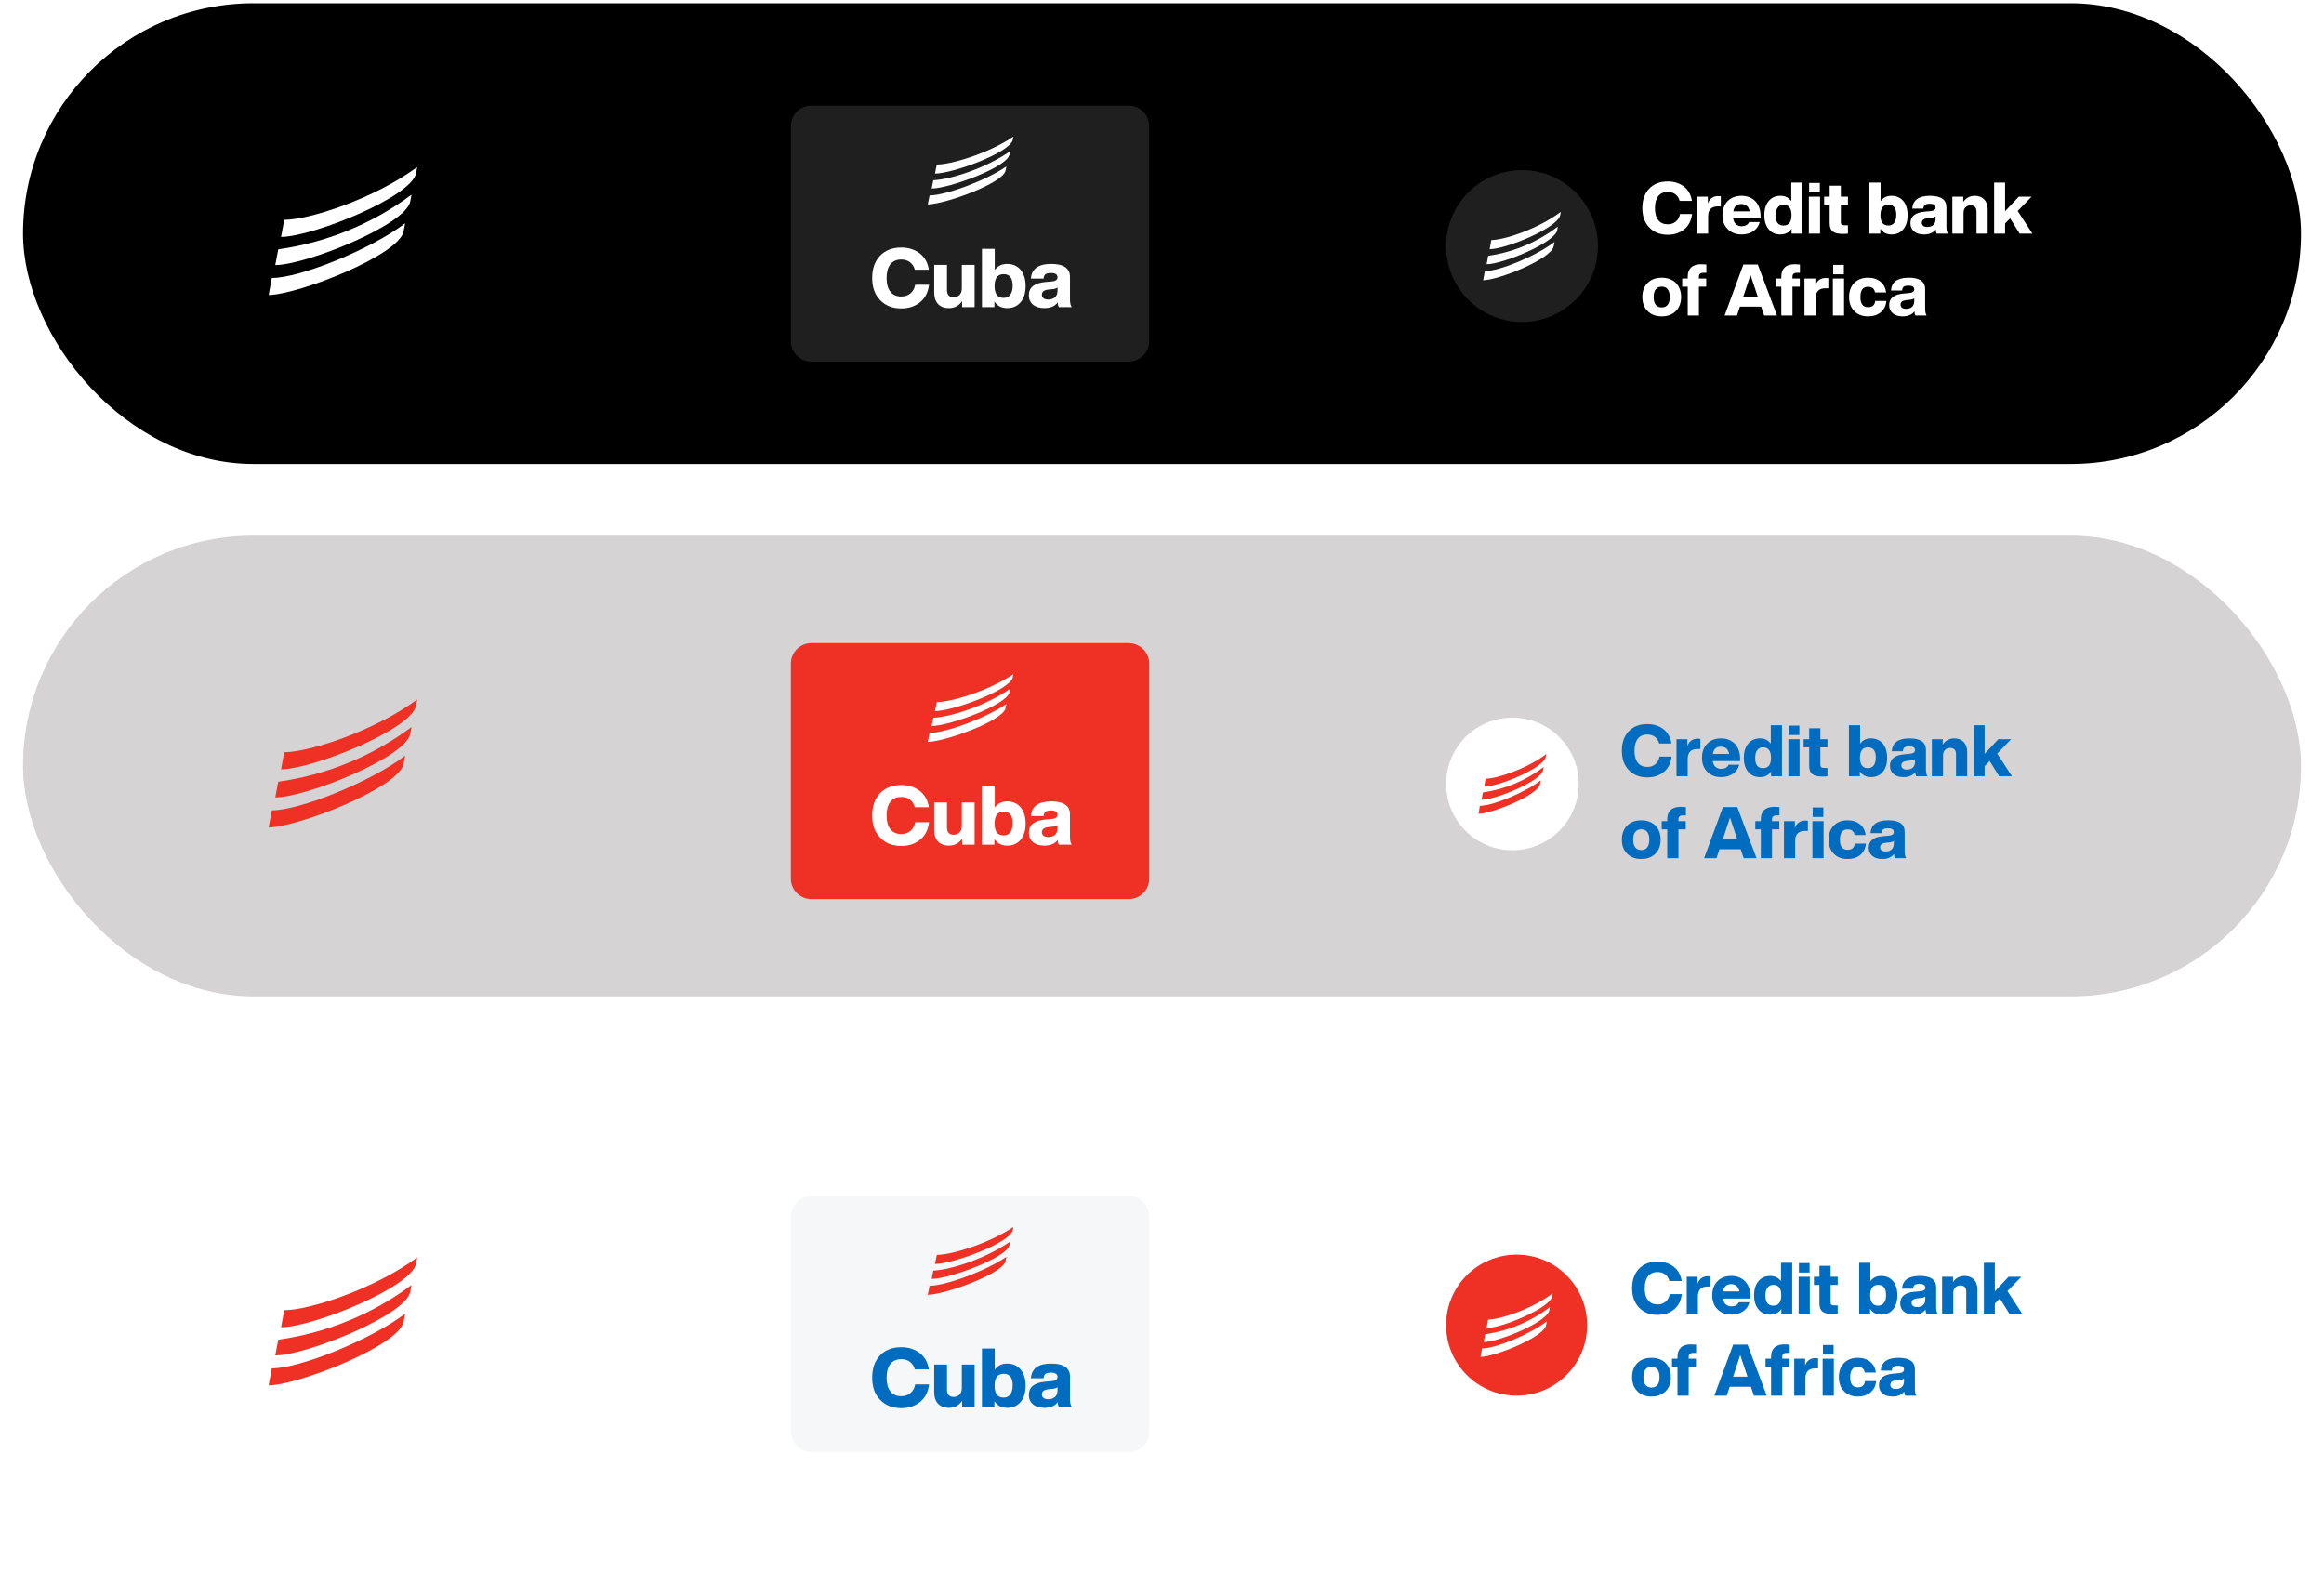 <svg width="454" height="307" viewBox="0 0 454 307" fill="none" xmlns="http://www.w3.org/2000/svg">
<rect x="4.5" y="0.637" width="445" height="90" rx="45" fill="black"/>
<g clip-path="url(#clip0_123_6804)">
<path d="M220.5 20.637H158.5C156.291 20.637 154.5 22.428 154.5 24.637V66.637C154.5 68.846 156.291 70.637 158.5 70.637H220.5C222.709 70.637 224.5 68.846 224.5 66.637V24.637C224.5 22.428 222.709 20.637 220.5 20.637Z" fill="#1F1F1F"/>
<path fill-rule="evenodd" clip-rule="evenodd" d="M183.008 32.144L182.649 33.912C186.188 33.898 197.323 29.783 197.841 27.327C197.841 27.327 197.875 27.166 197.908 27.005C197.941 26.843 197.974 26.682 197.972 26.682C193.148 29.948 185.86 32.137 183.008 32.144ZM182.333 35.196L182.001 36.825C185.413 36.818 196.675 32.696 197.192 30.241L197.335 29.541C192.347 33.015 185.361 35.115 182.335 35.2M181.601 38.167L181.254 39.874V39.934C184.704 39.856 195.915 35.802 196.431 33.351L196.601 32.511C192.735 35.211 184.712 38.184 181.601 38.167Z" fill="white"/>
<path d="M176.064 60.258C177.504 60.258 178.736 59.858 179.744 59.042C180.736 58.242 181.312 57.09 181.488 55.618H178.784C178.656 56.354 178.336 56.914 177.856 57.314C177.36 57.73 176.768 57.922 176.064 57.922C175.136 57.922 174.432 57.618 173.936 56.978C173.44 56.354 173.2 55.458 173.2 54.306C173.2 53.154 173.44 52.274 173.936 51.634C174.432 51.01 175.136 50.69 176.064 50.69C176.736 50.69 177.296 50.866 177.76 51.218C178.224 51.57 178.544 52.05 178.72 52.69H181.456C181.248 51.314 180.64 50.242 179.648 49.474C178.656 48.738 177.472 48.354 176.064 48.354C174.32 48.354 172.944 48.898 171.92 49.954C170.896 51.026 170.384 52.482 170.384 54.306C170.384 56.13 170.896 57.57 171.952 58.642C172.992 59.73 174.368 60.258 176.064 60.258ZM187.893 56.354C187.893 56.898 187.733 57.33 187.445 57.618C187.141 57.922 186.773 58.066 186.325 58.066C185.429 58.066 184.997 57.602 184.997 56.658V51.746H182.501V57.154C182.501 58.13 182.757 58.882 183.269 59.41C183.781 59.938 184.485 60.194 185.365 60.194C186.453 60.194 187.317 59.746 187.957 58.834V60.002H190.389V51.746H187.893V56.354ZM196.757 51.554C195.701 51.554 194.885 51.954 194.325 52.754V48.61H191.829V60.002H194.261V58.898C194.821 59.762 195.653 60.194 196.757 60.194C197.861 60.194 198.741 59.81 199.397 59.026C200.037 58.258 200.357 57.202 200.357 55.874C200.357 54.562 200.037 53.506 199.397 52.722C198.741 51.954 197.861 51.554 196.757 51.554ZM196.069 58.194C194.885 58.194 194.293 57.426 194.293 55.874C194.293 54.338 194.885 53.554 196.069 53.554C197.237 53.554 197.829 54.306 197.829 55.81C197.829 56.578 197.669 57.17 197.365 57.586C197.045 58.002 196.613 58.194 196.069 58.194ZM209.36 60.002C209.135 59.682 209.024 59.186 209.024 58.482V54.098C209.024 52.402 207.792 51.554 205.344 51.554C202.848 51.554 201.536 52.514 201.392 54.418H203.872C203.904 54.002 204.032 53.73 204.24 53.57C204.448 53.41 204.816 53.33 205.328 53.33C206.16 53.33 206.592 53.618 206.592 54.162C206.592 54.642 206.224 54.914 205.52 54.978L204.224 55.09C202.064 55.282 200.992 56.13 200.992 57.666C200.992 58.466 201.264 59.074 201.808 59.522C202.352 59.97 203.088 60.194 204 60.194C205.2 60.194 206.08 59.826 206.64 59.074C206.64 59.458 206.72 59.762 206.848 60.002H209.36ZM204.752 58.514C204.368 58.514 204.064 58.434 203.856 58.258C203.632 58.098 203.536 57.858 203.536 57.57C203.536 56.994 203.936 56.674 204.736 56.578L205.76 56.466C206.16 56.418 206.432 56.306 206.592 56.146V56.754C206.592 57.346 206.416 57.794 206.096 58.082C205.76 58.37 205.312 58.514 204.752 58.514Z" fill="white"/>
</g>
<path d="M312.159 48.067C312.159 39.877 305.519 33.237 297.329 33.237C289.139 33.237 282.5 39.877 282.5 48.067C282.5 56.257 289.139 62.896 297.329 62.896C305.519 62.896 312.159 56.257 312.159 48.067Z" fill="#1F1F1F"/>
<path fill-rule="evenodd" clip-rule="evenodd" d="M291.337 46.891L291.01 48.677C294.22 48.663 304.319 44.509 304.788 42.032C304.788 42.032 304.819 41.876 304.849 41.707C304.878 41.551 304.908 41.381 304.906 41.381C300.536 44.676 293.922 46.886 291.335 46.893M290.723 49.972L290.42 51.616C293.514 51.616 303.729 47.448 304.198 44.971L304.327 44.262C300.355 47.298 295.671 49.264 290.723 49.974M290.066 52.969L289.754 54.687V54.749C292.876 54.671 303.05 50.58 303.519 48.104L303.675 47.256C300.169 49.985 292.891 52.982 290.068 52.965" fill="white"/>
<path d="M325.806 45.861C327.066 45.861 328.144 45.511 329.026 44.797C329.894 44.097 330.398 43.089 330.552 41.801H328.186C328.074 42.445 327.794 42.935 327.374 43.285C326.94 43.649 326.422 43.817 325.806 43.817C324.994 43.817 324.378 43.551 323.944 42.991C323.51 42.445 323.3 41.661 323.3 40.653C323.3 39.645 323.51 38.875 323.944 38.315C324.378 37.769 324.994 37.489 325.806 37.489C326.394 37.489 326.884 37.643 327.29 37.951C327.696 38.259 327.976 38.679 328.13 39.239H330.524C330.342 38.035 329.81 37.097 328.942 36.425C328.074 35.781 327.038 35.445 325.806 35.445C324.28 35.445 323.076 35.921 322.18 36.845C321.284 37.783 320.836 39.057 320.836 40.653C320.836 42.249 321.284 43.509 322.208 44.447C323.118 45.399 324.322 45.861 325.806 45.861ZM335.693 38.301C334.657 38.301 333.971 38.791 333.635 39.757V38.413H331.507V45.637H333.691V42.277C333.691 40.975 334.321 40.317 335.609 40.317H336.169V38.329C335.889 38.315 335.721 38.301 335.693 38.301ZM343.938 42.235C343.938 41.031 343.602 40.051 342.93 39.323C342.23 38.609 341.334 38.245 340.214 38.245C339.08 38.245 338.184 38.595 337.512 39.281C336.826 39.967 336.49 40.877 336.49 42.025C336.49 43.173 336.826 44.083 337.526 44.769C338.212 45.469 339.122 45.805 340.242 45.805C341.124 45.805 341.88 45.595 342.524 45.161C343.154 44.727 343.574 44.139 343.77 43.383H341.698C341.432 43.929 340.942 44.195 340.242 44.195C339.794 44.195 339.416 44.069 339.136 43.803C338.842 43.551 338.66 43.173 338.59 42.669H343.938V42.235ZM340.186 39.855C340.62 39.855 340.984 39.981 341.264 40.233C341.544 40.485 341.712 40.835 341.796 41.283H338.604C338.758 40.331 339.29 39.855 340.186 39.855ZM349.93 39.281C349.426 38.595 348.726 38.245 347.816 38.245C346.836 38.245 346.08 38.595 345.52 39.267C344.946 39.953 344.666 40.877 344.666 42.025C344.666 43.187 344.946 44.111 345.52 44.783C346.08 45.469 346.836 45.805 347.816 45.805C348.768 45.805 349.496 45.441 349.986 44.699V45.637H352.114V35.669H349.93V39.281ZM348.418 44.055C347.382 44.055 346.878 43.397 346.878 42.081C346.878 41.409 347.004 40.905 347.284 40.541C347.55 40.177 347.928 39.995 348.418 39.995C349.454 39.995 349.972 40.681 349.972 42.025C349.972 43.383 349.454 44.055 348.418 44.055ZM355.51 37.587V35.739H353.424V37.587H355.51ZM355.552 45.637V38.413H353.368V45.637H355.552ZM360.999 38.413H359.613V36.271H357.429V38.413H356.351V40.009H357.429V43.621C357.429 44.363 357.625 44.895 358.031 45.217C358.423 45.539 359.081 45.693 359.991 45.693C360.397 45.693 360.733 45.679 360.999 45.637V44.013H360.439C360.131 44.013 359.907 43.971 359.795 43.887C359.669 43.803 359.613 43.635 359.613 43.383V40.009H360.999V38.413ZM369.506 38.245C368.582 38.245 367.868 38.595 367.378 39.295V35.669H365.194V45.637H367.322V44.671C367.812 45.427 368.54 45.805 369.506 45.805C370.472 45.805 371.242 45.469 371.816 44.783C372.376 44.111 372.656 43.187 372.656 42.025C372.656 40.877 372.376 39.953 371.816 39.267C371.242 38.595 370.472 38.245 369.506 38.245ZM368.904 44.055C367.868 44.055 367.35 43.383 367.35 42.025C367.35 40.681 367.868 39.995 368.904 39.995C369.926 39.995 370.444 40.653 370.444 41.969C370.444 42.641 370.304 43.159 370.038 43.523C369.758 43.887 369.38 44.055 368.904 44.055ZM380.533 45.637C380.337 45.357 380.239 44.923 380.239 44.307V40.471C380.239 38.987 379.161 38.245 377.019 38.245C374.835 38.245 373.687 39.085 373.561 40.751H375.731C375.759 40.387 375.871 40.149 376.053 40.009C376.235 39.869 376.557 39.799 377.005 39.799C377.733 39.799 378.111 40.051 378.111 40.527C378.111 40.947 377.789 41.185 377.173 41.241L376.039 41.339C374.149 41.507 373.211 42.249 373.211 43.593C373.211 44.293 373.449 44.825 373.925 45.217C374.401 45.609 375.045 45.805 375.843 45.805C376.893 45.805 377.663 45.483 378.153 44.825C378.153 45.161 378.223 45.427 378.335 45.637H380.533ZM376.501 44.335C376.165 44.335 375.899 44.265 375.717 44.111C375.521 43.971 375.437 43.761 375.437 43.509C375.437 43.005 375.787 42.725 376.487 42.641L377.383 42.543C377.733 42.501 377.971 42.403 378.111 42.263V42.795C378.111 43.313 377.957 43.705 377.677 43.957C377.383 44.209 376.991 44.335 376.501 44.335ZM385.792 38.245C384.84 38.245 384.084 38.651 383.524 39.435V38.413H381.396V45.637H383.58V41.605C383.58 41.129 383.706 40.765 383.972 40.499C384.224 40.247 384.56 40.107 384.952 40.107C385.722 40.107 386.114 40.527 386.114 41.339V45.637H388.298V40.905C388.298 40.065 388.06 39.407 387.612 38.945C387.164 38.483 386.548 38.245 385.792 38.245ZM397.034 45.637L394.164 41.213L396.88 38.413H394.374L391.7 41.269V35.669H389.558V45.637H391.7V43.663L392.68 42.655L394.542 45.637H397.034ZM324.63 61.805C325.778 61.805 326.688 61.469 327.388 60.769C328.06 60.097 328.41 59.173 328.41 58.025C328.41 56.877 328.06 55.953 327.388 55.267C326.702 54.595 325.778 54.245 324.63 54.245C323.468 54.245 322.544 54.595 321.872 55.267C321.172 55.967 320.836 56.877 320.836 58.025C320.836 59.173 321.172 60.083 321.872 60.769C322.558 61.469 323.482 61.805 324.63 61.805ZM324.63 60.055C324.112 60.055 323.72 59.887 323.454 59.537C323.174 59.201 323.048 58.697 323.048 58.025C323.048 57.367 323.174 56.863 323.454 56.513C323.72 56.177 324.112 55.995 324.63 55.995C325.134 55.995 325.512 56.177 325.792 56.513C326.058 56.863 326.198 57.367 326.198 58.025C326.198 58.697 326.058 59.201 325.792 59.537C325.512 59.887 325.134 60.055 324.63 60.055ZM333.343 53.293V51.669C332.979 51.641 332.629 51.613 332.307 51.613C331.439 51.613 330.781 51.837 330.347 52.257C329.913 52.691 329.703 53.265 329.703 53.993V54.413H328.625V56.009H329.703V61.637H331.887V56.009H333.315V54.413H331.887V54.063C331.887 53.559 332.167 53.293 332.755 53.293H333.343ZM347.14 61.637L343.388 51.669H340.574L336.906 61.637H339.328L339.902 59.901H344.046L344.634 61.637H347.14ZM341.134 56.219C341.19 56.065 341.456 55.225 341.96 53.699C342.338 54.875 342.618 55.715 342.8 56.219L343.374 57.927H340.56L341.134 56.219ZM351.622 53.293V51.669C351.258 51.641 350.908 51.613 350.586 51.613C349.718 51.613 349.06 51.837 348.626 52.257C348.192 52.691 347.982 53.265 347.982 53.993V54.413H346.904V56.009H347.982V61.637H350.166V56.009H351.594V54.413H350.166V54.063C350.166 53.559 350.446 53.293 351.034 53.293H351.622ZM356.693 54.301C355.657 54.301 354.971 54.791 354.635 55.757V54.413H352.507V61.637H354.691V58.277C354.691 56.975 355.321 56.317 356.609 56.317H357.169V54.329C356.889 54.315 356.721 54.301 356.693 54.301ZM360.2 53.587V51.739H358.114V53.587H360.2ZM360.242 61.637V54.413H358.058V61.637H360.242ZM364.933 61.805C365.941 61.805 366.767 61.539 367.425 60.993C368.069 60.447 368.433 59.719 368.503 58.795H366.333C366.235 59.607 365.773 60.013 364.933 60.013C363.925 60.013 363.435 59.355 363.435 58.025C363.435 56.695 363.925 56.023 364.933 56.023C365.717 56.023 366.165 56.401 366.291 57.129H368.461C368.349 56.247 367.985 55.547 367.355 55.029C366.725 54.511 365.913 54.245 364.933 54.245C363.799 54.245 362.903 54.595 362.231 55.267C361.559 55.953 361.223 56.877 361.223 58.025C361.223 59.173 361.559 60.083 362.231 60.769C362.903 61.469 363.799 61.805 364.933 61.805ZM376.377 61.637C376.181 61.357 376.083 60.923 376.083 60.307V56.471C376.083 54.987 375.005 54.245 372.863 54.245C370.679 54.245 369.531 55.085 369.405 56.751H371.575C371.603 56.387 371.715 56.149 371.897 56.009C372.079 55.869 372.401 55.799 372.849 55.799C373.577 55.799 373.955 56.051 373.955 56.527C373.955 56.947 373.633 57.185 373.017 57.241L371.883 57.339C369.993 57.507 369.055 58.249 369.055 59.593C369.055 60.293 369.293 60.825 369.769 61.217C370.245 61.609 370.889 61.805 371.687 61.805C372.737 61.805 373.507 61.483 373.997 60.825C373.997 61.161 374.067 61.427 374.179 61.637H376.377ZM372.345 60.335C372.009 60.335 371.743 60.265 371.561 60.111C371.365 59.971 371.281 59.761 371.281 59.509C371.281 59.005 371.631 58.725 372.331 58.641L373.227 58.543C373.577 58.501 373.815 58.403 373.955 58.263V58.795C373.955 59.313 373.801 59.705 373.521 59.957C373.227 60.209 372.835 60.335 372.345 60.335Z" fill="white"/>
<path fill-rule="evenodd" clip-rule="evenodd" d="M55.529 42.941L54.905 46.281C61.047 46.255 80.377 38.487 81.273 33.854C81.273 33.854 81.333 33.562 81.389 33.247C81.446 32.955 81.503 32.637 81.5 32.637C73.135 38.799 60.477 42.933 55.526 42.944M54.355 48.704L53.776 51.778C59.697 51.778 79.247 43.984 80.144 39.351L80.391 38.026C72.79 43.702 63.826 47.379 54.355 48.707M53.097 54.309L52.5 57.52V57.637C58.475 57.491 77.948 49.84 78.844 45.21L79.143 43.625C72.433 48.727 58.505 54.332 53.1 54.3" fill="white"/>
<rect x="4.5" y="104.637" width="445" height="90" rx="45" fill="#D5D3D3"/>
<g clip-path="url(#clip1_123_6804)">
<path d="M220.5 125.637H158.5C156.291 125.637 154.5 127.428 154.5 129.637V171.637C154.5 173.846 156.291 175.637 158.5 175.637H220.5C222.709 175.637 224.5 173.846 224.5 171.637V129.637C224.5 127.428 222.709 125.637 220.5 125.637Z" fill="#EE3124"/>
<path fill-rule="evenodd" clip-rule="evenodd" d="M183.008 137.144L182.649 138.912C186.188 138.898 197.323 134.783 197.841 132.327C197.841 132.327 197.875 132.166 197.908 132.005C197.941 131.843 197.974 131.682 197.972 131.682C193.148 134.948 185.86 137.137 183.008 137.144ZM182.333 140.196L182.001 141.825C185.413 141.818 196.675 137.696 197.192 135.241L197.335 134.541C192.347 138.015 185.361 140.115 182.335 140.2M181.601 143.167L181.254 144.874V144.934C184.704 144.856 195.915 140.802 196.431 138.351L196.601 137.511C192.735 140.211 184.712 143.184 181.601 143.167Z" fill="white"/>
<path d="M176.064 165.258C177.504 165.258 178.736 164.858 179.744 164.042C180.736 163.242 181.312 162.09 181.488 160.618H178.784C178.656 161.354 178.336 161.914 177.856 162.314C177.36 162.73 176.768 162.922 176.064 162.922C175.136 162.922 174.432 162.618 173.936 161.978C173.44 161.354 173.2 160.458 173.2 159.306C173.2 158.154 173.44 157.274 173.936 156.634C174.432 156.01 175.136 155.69 176.064 155.69C176.736 155.69 177.296 155.866 177.76 156.218C178.224 156.57 178.544 157.05 178.72 157.69H181.456C181.248 156.314 180.64 155.242 179.648 154.474C178.656 153.738 177.472 153.354 176.064 153.354C174.32 153.354 172.944 153.898 171.92 154.954C170.896 156.026 170.384 157.482 170.384 159.306C170.384 161.13 170.896 162.57 171.952 163.642C172.992 164.73 174.368 165.258 176.064 165.258ZM187.893 161.354C187.893 161.898 187.733 162.33 187.445 162.618C187.141 162.922 186.773 163.066 186.325 163.066C185.429 163.066 184.997 162.602 184.997 161.658V156.746H182.501V162.154C182.501 163.13 182.757 163.882 183.269 164.41C183.781 164.938 184.485 165.194 185.365 165.194C186.453 165.194 187.317 164.746 187.957 163.834V165.002H190.389V156.746H187.893V161.354ZM196.757 156.554C195.701 156.554 194.885 156.954 194.325 157.754V153.61H191.829V165.002H194.261V163.898C194.821 164.762 195.653 165.194 196.757 165.194C197.861 165.194 198.741 164.81 199.397 164.026C200.037 163.258 200.357 162.202 200.357 160.874C200.357 159.562 200.037 158.506 199.397 157.722C198.741 156.954 197.861 156.554 196.757 156.554ZM196.069 163.194C194.885 163.194 194.293 162.426 194.293 160.874C194.293 159.338 194.885 158.554 196.069 158.554C197.237 158.554 197.829 159.306 197.829 160.81C197.829 161.578 197.669 162.17 197.365 162.586C197.045 163.002 196.613 163.194 196.069 163.194ZM209.36 165.002C209.135 164.682 209.024 164.186 209.024 163.482V159.098C209.024 157.402 207.792 156.554 205.344 156.554C202.848 156.554 201.536 157.514 201.392 159.418H203.872C203.904 159.002 204.032 158.73 204.24 158.57C204.448 158.41 204.816 158.33 205.328 158.33C206.16 158.33 206.592 158.618 206.592 159.162C206.592 159.642 206.224 159.914 205.52 159.978L204.224 160.09C202.064 160.282 200.992 161.13 200.992 162.666C200.992 163.466 201.264 164.074 201.808 164.522C202.352 164.97 203.088 165.194 204 165.194C205.2 165.194 206.08 164.826 206.64 164.074C206.64 164.458 206.72 164.762 206.848 165.002H209.36ZM204.752 163.514C204.368 163.514 204.064 163.434 203.856 163.258C203.632 163.098 203.536 162.858 203.536 162.57C203.536 161.994 203.936 161.674 204.736 161.578L205.76 161.466C206.16 161.418 206.432 161.306 206.592 161.146V161.754C206.592 162.346 206.416 162.794 206.096 163.082C205.76 163.37 205.312 163.514 204.752 163.514Z" fill="white"/>
</g>
<path d="M308.409 153.139C308.409 145.985 302.609 140.185 295.455 140.185C288.3 140.185 282.5 145.985 282.5 153.139C282.5 160.294 288.3 166.094 295.455 166.094C302.609 166.094 308.409 160.294 308.409 153.139Z" fill="white"/>
<path fill-rule="evenodd" clip-rule="evenodd" d="M290.219 152.112L289.934 153.672C292.737 153.66 301.56 150.032 301.969 147.867C301.969 147.867 301.996 147.731 302.022 147.584C302.048 147.447 302.074 147.299 302.073 147.299C298.255 150.177 292.477 152.108 290.217 152.114M289.683 154.804L289.418 156.24C292.121 156.24 301.045 152.599 301.454 150.435L301.567 149.816C298.097 152.468 294.005 154.185 289.683 154.806M289.109 157.422L288.836 158.922V158.977C291.563 158.909 300.451 155.335 300.86 153.172L300.997 152.432C297.934 154.815 291.577 157.433 289.11 157.418" fill="#EE3124"/>
<path d="M321.806 151.861C323.066 151.861 324.144 151.511 325.026 150.797C325.894 150.097 326.398 149.089 326.552 147.801H324.186C324.074 148.445 323.794 148.935 323.374 149.285C322.94 149.649 322.422 149.817 321.806 149.817C320.994 149.817 320.378 149.551 319.944 148.991C319.51 148.445 319.3 147.661 319.3 146.653C319.3 145.645 319.51 144.875 319.944 144.315C320.378 143.769 320.994 143.489 321.806 143.489C322.394 143.489 322.884 143.643 323.29 143.951C323.696 144.259 323.976 144.679 324.13 145.239H326.524C326.342 144.035 325.81 143.097 324.942 142.425C324.074 141.781 323.038 141.445 321.806 141.445C320.28 141.445 319.076 141.921 318.18 142.845C317.284 143.783 316.836 145.057 316.836 146.653C316.836 148.249 317.284 149.509 318.208 150.447C319.118 151.399 320.322 151.861 321.806 151.861ZM331.693 144.301C330.657 144.301 329.971 144.791 329.635 145.757V144.413H327.507V151.637H329.691V148.277C329.691 146.975 330.321 146.317 331.609 146.317H332.169V144.329C331.889 144.315 331.721 144.301 331.693 144.301ZM339.938 148.235C339.938 147.031 339.602 146.051 338.93 145.323C338.23 144.609 337.334 144.245 336.214 144.245C335.08 144.245 334.184 144.595 333.512 145.281C332.826 145.967 332.49 146.877 332.49 148.025C332.49 149.173 332.826 150.083 333.526 150.769C334.212 151.469 335.122 151.805 336.242 151.805C337.124 151.805 337.88 151.595 338.524 151.161C339.154 150.727 339.574 150.139 339.77 149.383H337.698C337.432 149.929 336.942 150.195 336.242 150.195C335.794 150.195 335.416 150.069 335.136 149.803C334.842 149.551 334.66 149.173 334.59 148.669H339.938V148.235ZM336.186 145.855C336.62 145.855 336.984 145.981 337.264 146.233C337.544 146.485 337.712 146.835 337.796 147.283H334.604C334.758 146.331 335.29 145.855 336.186 145.855ZM345.93 145.281C345.426 144.595 344.726 144.245 343.816 144.245C342.836 144.245 342.08 144.595 341.52 145.267C340.946 145.953 340.666 146.877 340.666 148.025C340.666 149.187 340.946 150.111 341.52 150.783C342.08 151.469 342.836 151.805 343.816 151.805C344.768 151.805 345.496 151.441 345.986 150.699V151.637H348.114V141.669H345.93V145.281ZM344.418 150.055C343.382 150.055 342.878 149.397 342.878 148.081C342.878 147.409 343.004 146.905 343.284 146.541C343.55 146.177 343.928 145.995 344.418 145.995C345.454 145.995 345.972 146.681 345.972 148.025C345.972 149.383 345.454 150.055 344.418 150.055ZM351.51 143.587V141.739H349.424V143.587H351.51ZM351.552 151.637V144.413H349.368V151.637H351.552ZM356.999 144.413H355.613V142.271H353.429V144.413H352.351V146.009H353.429V149.621C353.429 150.363 353.625 150.895 354.031 151.217C354.423 151.539 355.081 151.693 355.991 151.693C356.397 151.693 356.733 151.679 356.999 151.637V150.013H356.439C356.131 150.013 355.907 149.971 355.795 149.887C355.669 149.803 355.613 149.635 355.613 149.383V146.009H356.999V144.413ZM365.506 144.245C364.582 144.245 363.868 144.595 363.378 145.295V141.669H361.194V151.637H363.322V150.671C363.812 151.427 364.54 151.805 365.506 151.805C366.472 151.805 367.242 151.469 367.816 150.783C368.376 150.111 368.656 149.187 368.656 148.025C368.656 146.877 368.376 145.953 367.816 145.267C367.242 144.595 366.472 144.245 365.506 144.245ZM364.904 150.055C363.868 150.055 363.35 149.383 363.35 148.025C363.35 146.681 363.868 145.995 364.904 145.995C365.926 145.995 366.444 146.653 366.444 147.969C366.444 148.641 366.304 149.159 366.038 149.523C365.758 149.887 365.38 150.055 364.904 150.055ZM376.533 151.637C376.337 151.357 376.239 150.923 376.239 150.307V146.471C376.239 144.987 375.161 144.245 373.019 144.245C370.835 144.245 369.687 145.085 369.561 146.751H371.731C371.759 146.387 371.871 146.149 372.053 146.009C372.235 145.869 372.557 145.799 373.005 145.799C373.733 145.799 374.111 146.051 374.111 146.527C374.111 146.947 373.789 147.185 373.173 147.241L372.039 147.339C370.149 147.507 369.211 148.249 369.211 149.593C369.211 150.293 369.449 150.825 369.925 151.217C370.401 151.609 371.045 151.805 371.843 151.805C372.893 151.805 373.663 151.483 374.153 150.825C374.153 151.161 374.223 151.427 374.335 151.637H376.533ZM372.501 150.335C372.165 150.335 371.899 150.265 371.717 150.111C371.521 149.971 371.437 149.761 371.437 149.509C371.437 149.005 371.787 148.725 372.487 148.641L373.383 148.543C373.733 148.501 373.971 148.403 374.111 148.263V148.795C374.111 149.313 373.957 149.705 373.677 149.957C373.383 150.209 372.991 150.335 372.501 150.335ZM381.792 144.245C380.84 144.245 380.084 144.651 379.524 145.435V144.413H377.396V151.637H379.58V147.605C379.58 147.129 379.706 146.765 379.972 146.499C380.224 146.247 380.56 146.107 380.952 146.107C381.722 146.107 382.114 146.527 382.114 147.339V151.637H384.298V146.905C384.298 146.065 384.06 145.407 383.612 144.945C383.164 144.483 382.548 144.245 381.792 144.245ZM393.034 151.637L390.164 147.213L392.88 144.413H390.374L387.7 147.269V141.669H385.558V151.637H387.7V149.663L388.68 148.655L390.542 151.637H393.034ZM320.63 167.805C321.778 167.805 322.688 167.469 323.388 166.769C324.06 166.097 324.41 165.173 324.41 164.025C324.41 162.877 324.06 161.953 323.388 161.267C322.702 160.595 321.778 160.245 320.63 160.245C319.468 160.245 318.544 160.595 317.872 161.267C317.172 161.967 316.836 162.877 316.836 164.025C316.836 165.173 317.172 166.083 317.872 166.769C318.558 167.469 319.482 167.805 320.63 167.805ZM320.63 166.055C320.112 166.055 319.72 165.887 319.454 165.537C319.174 165.201 319.048 164.697 319.048 164.025C319.048 163.367 319.174 162.863 319.454 162.513C319.72 162.177 320.112 161.995 320.63 161.995C321.134 161.995 321.512 162.177 321.792 162.513C322.058 162.863 322.198 163.367 322.198 164.025C322.198 164.697 322.058 165.201 321.792 165.537C321.512 165.887 321.134 166.055 320.63 166.055ZM329.343 159.293V157.669C328.979 157.641 328.629 157.613 328.307 157.613C327.439 157.613 326.781 157.837 326.347 158.257C325.913 158.691 325.703 159.265 325.703 159.993V160.413H324.625V162.009H325.703V167.637H327.887V162.009H329.315V160.413H327.887V160.063C327.887 159.559 328.167 159.293 328.755 159.293H329.343ZM343.14 167.637L339.388 157.669H336.574L332.906 167.637H335.328L335.902 165.901H340.046L340.634 167.637H343.14ZM337.134 162.219C337.19 162.065 337.456 161.225 337.96 159.699C338.338 160.875 338.618 161.715 338.8 162.219L339.374 163.927H336.56L337.134 162.219ZM347.622 159.293V157.669C347.258 157.641 346.908 157.613 346.586 157.613C345.718 157.613 345.06 157.837 344.626 158.257C344.192 158.691 343.982 159.265 343.982 159.993V160.413H342.904V162.009H343.982V167.637H346.166V162.009H347.594V160.413H346.166V160.063C346.166 159.559 346.446 159.293 347.034 159.293H347.622ZM352.693 160.301C351.657 160.301 350.971 160.791 350.635 161.757V160.413H348.507V167.637H350.691V164.277C350.691 162.975 351.321 162.317 352.609 162.317H353.169V160.329C352.889 160.315 352.721 160.301 352.693 160.301ZM356.2 159.587V157.739H354.114V159.587H356.2ZM356.242 167.637V160.413H354.058V167.637H356.242ZM360.933 167.805C361.941 167.805 362.767 167.539 363.425 166.993C364.069 166.447 364.433 165.719 364.503 164.795H362.333C362.235 165.607 361.773 166.013 360.933 166.013C359.925 166.013 359.435 165.355 359.435 164.025C359.435 162.695 359.925 162.023 360.933 162.023C361.717 162.023 362.165 162.401 362.291 163.129H364.461C364.349 162.247 363.985 161.547 363.355 161.029C362.725 160.511 361.913 160.245 360.933 160.245C359.799 160.245 358.903 160.595 358.231 161.267C357.559 161.953 357.223 162.877 357.223 164.025C357.223 165.173 357.559 166.083 358.231 166.769C358.903 167.469 359.799 167.805 360.933 167.805ZM372.377 167.637C372.181 167.357 372.083 166.923 372.083 166.307V162.471C372.083 160.987 371.005 160.245 368.863 160.245C366.679 160.245 365.531 161.085 365.405 162.751H367.575C367.603 162.387 367.715 162.149 367.897 162.009C368.079 161.869 368.401 161.799 368.849 161.799C369.577 161.799 369.955 162.051 369.955 162.527C369.955 162.947 369.633 163.185 369.017 163.241L367.883 163.339C365.993 163.507 365.055 164.249 365.055 165.593C365.055 166.293 365.293 166.825 365.769 167.217C366.245 167.609 366.889 167.805 367.687 167.805C368.737 167.805 369.507 167.483 369.997 166.825C369.997 167.161 370.067 167.427 370.179 167.637H372.377ZM368.345 166.335C368.009 166.335 367.743 166.265 367.561 166.111C367.365 165.971 367.281 165.761 367.281 165.509C367.281 165.005 367.631 164.725 368.331 164.641L369.227 164.543C369.577 164.501 369.815 164.403 369.955 164.263V164.795C369.955 165.313 369.801 165.705 369.521 165.957C369.227 166.209 368.835 166.335 368.345 166.335Z" fill="#006CC0"/>
<path fill-rule="evenodd" clip-rule="evenodd" d="M55.529 146.941L54.905 150.281C61.047 150.255 80.377 142.487 81.273 137.854C81.273 137.854 81.333 137.562 81.389 137.247C81.446 136.955 81.503 136.637 81.5 136.637C73.135 142.799 60.477 146.933 55.526 146.944M54.355 152.704L53.776 155.778C59.697 155.778 79.247 147.984 80.144 143.351L80.391 142.026C72.79 147.702 63.826 151.379 54.355 152.707M53.097 158.309L52.5 161.52V161.637C58.475 161.491 77.948 153.84 78.844 149.21L79.143 147.625C72.433 152.727 58.505 158.332 53.1 158.3" fill="#EE3124"/>
<g filter="url(#filter0_d_123_6804)">
<rect x="4.5" y="208.637" width="445" height="90" rx="45" fill="white"/>
</g>
<path d="M310.05 258.862C310.05 251.254 303.883 245.087 296.275 245.087C288.667 245.087 282.5 251.254 282.5 258.862C282.5 266.47 288.667 272.637 296.275 272.637C303.883 272.637 310.05 266.47 310.05 258.862Z" fill="#EE3124"/>
<path fill-rule="evenodd" clip-rule="evenodd" d="M290.709 257.77L290.406 259.429C293.387 259.416 302.768 255.558 303.203 253.257C303.203 253.257 303.232 253.112 303.26 252.955C303.287 252.81 303.315 252.652 303.313 252.652C299.253 255.713 293.11 257.766 290.707 257.772M290.139 260.633L289.857 262.16C292.731 262.16 302.22 258.288 302.655 255.987L302.775 255.329C299.086 258.148 294.735 259.975 290.139 260.634M289.528 263.417L289.238 265.012V265.07C292.138 264.997 301.589 261.197 302.024 258.897L302.169 258.11C298.913 260.644 292.153 263.428 289.53 263.412" fill="white"/>
<path d="M323.806 256.861C325.066 256.861 326.144 256.511 327.026 255.797C327.894 255.097 328.398 254.089 328.552 252.801H326.186C326.074 253.445 325.794 253.935 325.374 254.285C324.94 254.649 324.422 254.817 323.806 254.817C322.994 254.817 322.378 254.551 321.944 253.991C321.51 253.445 321.3 252.661 321.3 251.653C321.3 250.645 321.51 249.875 321.944 249.315C322.378 248.769 322.994 248.489 323.806 248.489C324.394 248.489 324.884 248.643 325.29 248.951C325.696 249.259 325.976 249.679 326.13 250.239H328.524C328.342 249.035 327.81 248.097 326.942 247.425C326.074 246.781 325.038 246.445 323.806 246.445C322.28 246.445 321.076 246.921 320.18 247.845C319.284 248.783 318.836 250.057 318.836 251.653C318.836 253.249 319.284 254.509 320.208 255.447C321.118 256.399 322.322 256.861 323.806 256.861ZM333.693 249.301C332.657 249.301 331.971 249.791 331.635 250.757V249.413H329.507V256.637H331.691V253.277C331.691 251.975 332.321 251.317 333.609 251.317H334.169V249.329C333.889 249.315 333.721 249.301 333.693 249.301ZM341.938 253.235C341.938 252.031 341.602 251.051 340.93 250.323C340.23 249.609 339.334 249.245 338.214 249.245C337.08 249.245 336.184 249.595 335.512 250.281C334.826 250.967 334.49 251.877 334.49 253.025C334.49 254.173 334.826 255.083 335.526 255.769C336.212 256.469 337.122 256.805 338.242 256.805C339.124 256.805 339.88 256.595 340.524 256.161C341.154 255.727 341.574 255.139 341.77 254.383H339.698C339.432 254.929 338.942 255.195 338.242 255.195C337.794 255.195 337.416 255.069 337.136 254.803C336.842 254.551 336.66 254.173 336.59 253.669H341.938V253.235ZM338.186 250.855C338.62 250.855 338.984 250.981 339.264 251.233C339.544 251.485 339.712 251.835 339.796 252.283H336.604C336.758 251.331 337.29 250.855 338.186 250.855ZM347.93 250.281C347.426 249.595 346.726 249.245 345.816 249.245C344.836 249.245 344.08 249.595 343.52 250.267C342.946 250.953 342.666 251.877 342.666 253.025C342.666 254.187 342.946 255.111 343.52 255.783C344.08 256.469 344.836 256.805 345.816 256.805C346.768 256.805 347.496 256.441 347.986 255.699V256.637H350.114V246.669H347.93V250.281ZM346.418 255.055C345.382 255.055 344.878 254.397 344.878 253.081C344.878 252.409 345.004 251.905 345.284 251.541C345.55 251.177 345.928 250.995 346.418 250.995C347.454 250.995 347.972 251.681 347.972 253.025C347.972 254.383 347.454 255.055 346.418 255.055ZM353.51 248.587V246.739H351.424V248.587H353.51ZM353.552 256.637V249.413H351.368V256.637H353.552ZM358.999 249.413H357.613V247.271H355.429V249.413H354.351V251.009H355.429V254.621C355.429 255.363 355.625 255.895 356.031 256.217C356.423 256.539 357.081 256.693 357.991 256.693C358.397 256.693 358.733 256.679 358.999 256.637V255.013H358.439C358.131 255.013 357.907 254.971 357.795 254.887C357.669 254.803 357.613 254.635 357.613 254.383V251.009H358.999V249.413ZM367.506 249.245C366.582 249.245 365.868 249.595 365.378 250.295V246.669H363.194V256.637H365.322V255.671C365.812 256.427 366.54 256.805 367.506 256.805C368.472 256.805 369.242 256.469 369.816 255.783C370.376 255.111 370.656 254.187 370.656 253.025C370.656 251.877 370.376 250.953 369.816 250.267C369.242 249.595 368.472 249.245 367.506 249.245ZM366.904 255.055C365.868 255.055 365.35 254.383 365.35 253.025C365.35 251.681 365.868 250.995 366.904 250.995C367.926 250.995 368.444 251.653 368.444 252.969C368.444 253.641 368.304 254.159 368.038 254.523C367.758 254.887 367.38 255.055 366.904 255.055ZM378.533 256.637C378.337 256.357 378.239 255.923 378.239 255.307V251.471C378.239 249.987 377.161 249.245 375.019 249.245C372.835 249.245 371.687 250.085 371.561 251.751H373.731C373.759 251.387 373.871 251.149 374.053 251.009C374.235 250.869 374.557 250.799 375.005 250.799C375.733 250.799 376.111 251.051 376.111 251.527C376.111 251.947 375.789 252.185 375.173 252.241L374.039 252.339C372.149 252.507 371.211 253.249 371.211 254.593C371.211 255.293 371.449 255.825 371.925 256.217C372.401 256.609 373.045 256.805 373.843 256.805C374.893 256.805 375.663 256.483 376.153 255.825C376.153 256.161 376.223 256.427 376.335 256.637H378.533ZM374.501 255.335C374.165 255.335 373.899 255.265 373.717 255.111C373.521 254.971 373.437 254.761 373.437 254.509C373.437 254.005 373.787 253.725 374.487 253.641L375.383 253.543C375.733 253.501 375.971 253.403 376.111 253.263V253.795C376.111 254.313 375.957 254.705 375.677 254.957C375.383 255.209 374.991 255.335 374.501 255.335ZM383.792 249.245C382.84 249.245 382.084 249.651 381.524 250.435V249.413H379.396V256.637H381.58V252.605C381.58 252.129 381.706 251.765 381.972 251.499C382.224 251.247 382.56 251.107 382.952 251.107C383.722 251.107 384.114 251.527 384.114 252.339V256.637H386.298V251.905C386.298 251.065 386.06 250.407 385.612 249.945C385.164 249.483 384.548 249.245 383.792 249.245ZM395.034 256.637L392.164 252.213L394.88 249.413H392.374L389.7 252.269V246.669H387.558V256.637H389.7V254.663L390.68 253.655L392.542 256.637H395.034ZM322.63 272.805C323.778 272.805 324.688 272.469 325.388 271.769C326.06 271.097 326.41 270.173 326.41 269.025C326.41 267.877 326.06 266.953 325.388 266.267C324.702 265.595 323.778 265.245 322.63 265.245C321.468 265.245 320.544 265.595 319.872 266.267C319.172 266.967 318.836 267.877 318.836 269.025C318.836 270.173 319.172 271.083 319.872 271.769C320.558 272.469 321.482 272.805 322.63 272.805ZM322.63 271.055C322.112 271.055 321.72 270.887 321.454 270.537C321.174 270.201 321.048 269.697 321.048 269.025C321.048 268.367 321.174 267.863 321.454 267.513C321.72 267.177 322.112 266.995 322.63 266.995C323.134 266.995 323.512 267.177 323.792 267.513C324.058 267.863 324.198 268.367 324.198 269.025C324.198 269.697 324.058 270.201 323.792 270.537C323.512 270.887 323.134 271.055 322.63 271.055ZM331.343 264.293V262.669C330.979 262.641 330.629 262.613 330.307 262.613C329.439 262.613 328.781 262.837 328.347 263.257C327.913 263.691 327.703 264.265 327.703 264.993V265.413H326.625V267.009H327.703V272.637H329.887V267.009H331.315V265.413H329.887V265.063C329.887 264.559 330.167 264.293 330.755 264.293H331.343ZM345.14 272.637L341.388 262.669H338.574L334.906 272.637H337.328L337.902 270.901H342.046L342.634 272.637H345.14ZM339.134 267.219C339.19 267.065 339.456 266.225 339.96 264.699C340.338 265.875 340.618 266.715 340.8 267.219L341.374 268.927H338.56L339.134 267.219ZM349.622 264.293V262.669C349.258 262.641 348.908 262.613 348.586 262.613C347.718 262.613 347.06 262.837 346.626 263.257C346.192 263.691 345.982 264.265 345.982 264.993V265.413H344.904V267.009H345.982V272.637H348.166V267.009H349.594V265.413H348.166V265.063C348.166 264.559 348.446 264.293 349.034 264.293H349.622ZM354.693 265.301C353.657 265.301 352.971 265.791 352.635 266.757V265.413H350.507V272.637H352.691V269.277C352.691 267.975 353.321 267.317 354.609 267.317H355.169V265.329C354.889 265.315 354.721 265.301 354.693 265.301ZM358.2 264.587V262.739H356.114V264.587H358.2ZM358.242 272.637V265.413H356.058V272.637H358.242ZM362.933 272.805C363.941 272.805 364.767 272.539 365.425 271.993C366.069 271.447 366.433 270.719 366.503 269.795H364.333C364.235 270.607 363.773 271.013 362.933 271.013C361.925 271.013 361.435 270.355 361.435 269.025C361.435 267.695 361.925 267.023 362.933 267.023C363.717 267.023 364.165 267.401 364.291 268.129H366.461C366.349 267.247 365.985 266.547 365.355 266.029C364.725 265.511 363.913 265.245 362.933 265.245C361.799 265.245 360.903 265.595 360.231 266.267C359.559 266.953 359.223 267.877 359.223 269.025C359.223 270.173 359.559 271.083 360.231 271.769C360.903 272.469 361.799 272.805 362.933 272.805ZM374.377 272.637C374.181 272.357 374.083 271.923 374.083 271.307V267.471C374.083 265.987 373.005 265.245 370.863 265.245C368.679 265.245 367.531 266.085 367.405 267.751H369.575C369.603 267.387 369.715 267.149 369.897 267.009C370.079 266.869 370.401 266.799 370.849 266.799C371.577 266.799 371.955 267.051 371.955 267.527C371.955 267.947 371.633 268.185 371.017 268.241L369.883 268.339C367.993 268.507 367.055 269.249 367.055 270.593C367.055 271.293 367.293 271.825 367.769 272.217C368.245 272.609 368.889 272.805 369.687 272.805C370.737 272.805 371.507 272.483 371.997 271.825C371.997 272.161 372.067 272.427 372.179 272.637H374.377ZM370.345 271.335C370.009 271.335 369.743 271.265 369.561 271.111C369.365 270.971 369.281 270.761 369.281 270.509C369.281 270.005 369.631 269.725 370.331 269.641L371.227 269.543C371.577 269.501 371.815 269.403 371.955 269.263V269.795C371.955 270.313 371.801 270.705 371.521 270.957C371.227 271.209 370.835 271.335 370.345 271.335Z" fill="#006CC0"/>
<g clip-path="url(#clip2_123_6804)">
<path d="M220.5 233.637H158.5C156.291 233.637 154.5 235.428 154.5 237.637V279.637C154.5 281.846 156.291 283.637 158.5 283.637H220.5C222.709 283.637 224.5 281.846 224.5 279.637V237.637C224.5 235.428 222.709 233.637 220.5 233.637Z" fill="#F5F7F9"/>
<path fill-rule="evenodd" clip-rule="evenodd" d="M183.008 245.144L182.649 246.912C186.188 246.898 197.323 242.783 197.841 240.327C197.841 240.327 197.875 240.166 197.908 240.005C197.941 239.843 197.974 239.682 197.972 239.682C193.148 242.948 185.86 245.137 183.008 245.144ZM182.333 248.196L182.001 249.825C185.413 249.818 196.675 245.696 197.192 243.241L197.335 242.541C192.347 246.015 185.361 248.115 182.335 248.2M181.601 251.167L181.254 252.874V252.934C184.704 252.856 195.915 248.802 196.431 246.351L196.601 245.511C192.735 248.211 184.712 251.184 181.601 251.167Z" fill="#EE3124"/>
<path d="M176.064 275.075C177.504 275.075 178.736 274.675 179.744 273.859C180.736 273.059 181.312 271.907 181.488 270.435H178.784C178.656 271.171 178.336 271.731 177.856 272.131C177.36 272.547 176.768 272.739 176.064 272.739C175.136 272.739 174.432 272.435 173.936 271.795C173.44 271.171 173.2 270.275 173.2 269.123C173.2 267.971 173.44 267.091 173.936 266.451C174.432 265.827 175.136 265.507 176.064 265.507C176.736 265.507 177.296 265.683 177.76 266.035C178.224 266.387 178.544 266.867 178.72 267.507H181.456C181.248 266.131 180.64 265.059 179.648 264.291C178.656 263.555 177.472 263.171 176.064 263.171C174.32 263.171 172.944 263.715 171.92 264.771C170.896 265.843 170.384 267.299 170.384 269.123C170.384 270.947 170.896 272.387 171.952 273.459C172.992 274.547 174.368 275.075 176.064 275.075ZM187.893 271.171C187.893 271.715 187.733 272.147 187.445 272.435C187.141 272.739 186.773 272.883 186.325 272.883C185.429 272.883 184.997 272.419 184.997 271.475V266.563H182.501V271.971C182.501 272.947 182.757 273.699 183.269 274.227C183.781 274.755 184.485 275.011 185.365 275.011C186.453 275.011 187.317 274.563 187.957 273.651V274.819H190.389V266.563H187.893V271.171ZM196.757 266.371C195.701 266.371 194.885 266.771 194.325 267.571V263.427H191.829V274.819H194.261V273.715C194.821 274.579 195.653 275.011 196.757 275.011C197.861 275.011 198.741 274.627 199.397 273.843C200.037 273.075 200.357 272.019 200.357 270.691C200.357 269.379 200.037 268.323 199.397 267.539C198.741 266.771 197.861 266.371 196.757 266.371ZM196.069 273.011C194.885 273.011 194.293 272.243 194.293 270.691C194.293 269.155 194.885 268.371 196.069 268.371C197.237 268.371 197.829 269.123 197.829 270.627C197.829 271.395 197.669 271.987 197.365 272.403C197.045 272.819 196.613 273.011 196.069 273.011ZM209.36 274.819C209.135 274.499 209.024 274.003 209.024 273.299V268.915C209.024 267.219 207.792 266.371 205.344 266.371C202.848 266.371 201.536 267.331 201.392 269.235H203.872C203.904 268.819 204.032 268.547 204.24 268.387C204.448 268.227 204.816 268.147 205.328 268.147C206.16 268.147 206.592 268.435 206.592 268.979C206.592 269.459 206.224 269.731 205.52 269.795L204.224 269.907C202.064 270.099 200.992 270.947 200.992 272.483C200.992 273.283 201.264 273.891 201.808 274.339C202.352 274.787 203.088 275.011 204 275.011C205.2 275.011 206.08 274.643 206.64 273.891C206.64 274.275 206.72 274.579 206.848 274.819H209.36ZM204.752 273.331C204.368 273.331 204.064 273.251 203.856 273.075C203.632 272.915 203.536 272.675 203.536 272.387C203.536 271.811 203.936 271.491 204.736 271.395L205.76 271.283C206.16 271.235 206.432 271.123 206.592 270.963V271.571C206.592 272.163 206.416 272.611 206.096 272.899C205.76 273.187 205.312 273.331 204.752 273.331Z" fill="#006CC0"/>
</g>
<path fill-rule="evenodd" clip-rule="evenodd" d="M55.529 255.941L54.905 259.281C61.047 259.255 80.377 251.487 81.273 246.854C81.273 246.854 81.333 246.562 81.389 246.247C81.446 245.955 81.503 245.637 81.5 245.637C73.135 251.799 60.477 255.933 55.526 255.944M54.355 261.704L53.776 264.778C59.697 264.778 79.247 256.984 80.144 252.351L80.391 251.026C72.79 256.702 63.826 260.379 54.355 261.707M53.097 267.309L52.5 270.52V270.637C58.475 270.491 77.948 262.84 78.844 258.21L79.143 256.625C72.433 261.727 58.505 267.332 53.1 267.3" fill="#EE3124"/>
<defs>
<filter id="filter0_d_123_6804" x="0.5" y="208.637" width="453" height="98" filterUnits="userSpaceOnUse" color-interpolation-filters="sRGB">
<feFlood flood-opacity="0" result="BackgroundImageFix"/>
<feColorMatrix in="SourceAlpha" type="matrix" values="0 0 0 0 0 0 0 0 0 0 0 0 0 0 0 0 0 0 127 0" result="hardAlpha"/>
<feOffset dy="4"/>
<feGaussianBlur stdDeviation="2"/>
<feComposite in2="hardAlpha" operator="out"/>
<feColorMatrix type="matrix" values="0 0 0 0 0 0 0 0 0 0 0 0 0 0 0 0 0 0 0.05 0"/>
<feBlend mode="normal" in2="BackgroundImageFix" result="effect1_dropShadow_123_6804"/>
<feBlend mode="normal" in="SourceGraphic" in2="effect1_dropShadow_123_6804" result="shape"/>
</filter>
<clipPath id="clip0_123_6804">
<rect width="70" height="50.365" fill="white" transform="translate(154.5 20.637)"/>
</clipPath>
<clipPath id="clip1_123_6804">
<rect width="70" height="50.365" fill="white" transform="translate(154.5 125.637)"/>
</clipPath>
<clipPath id="clip2_123_6804">
<rect width="70" height="50" fill="white" transform="translate(154.5 233.637)"/>
</clipPath>
</defs>
</svg>
